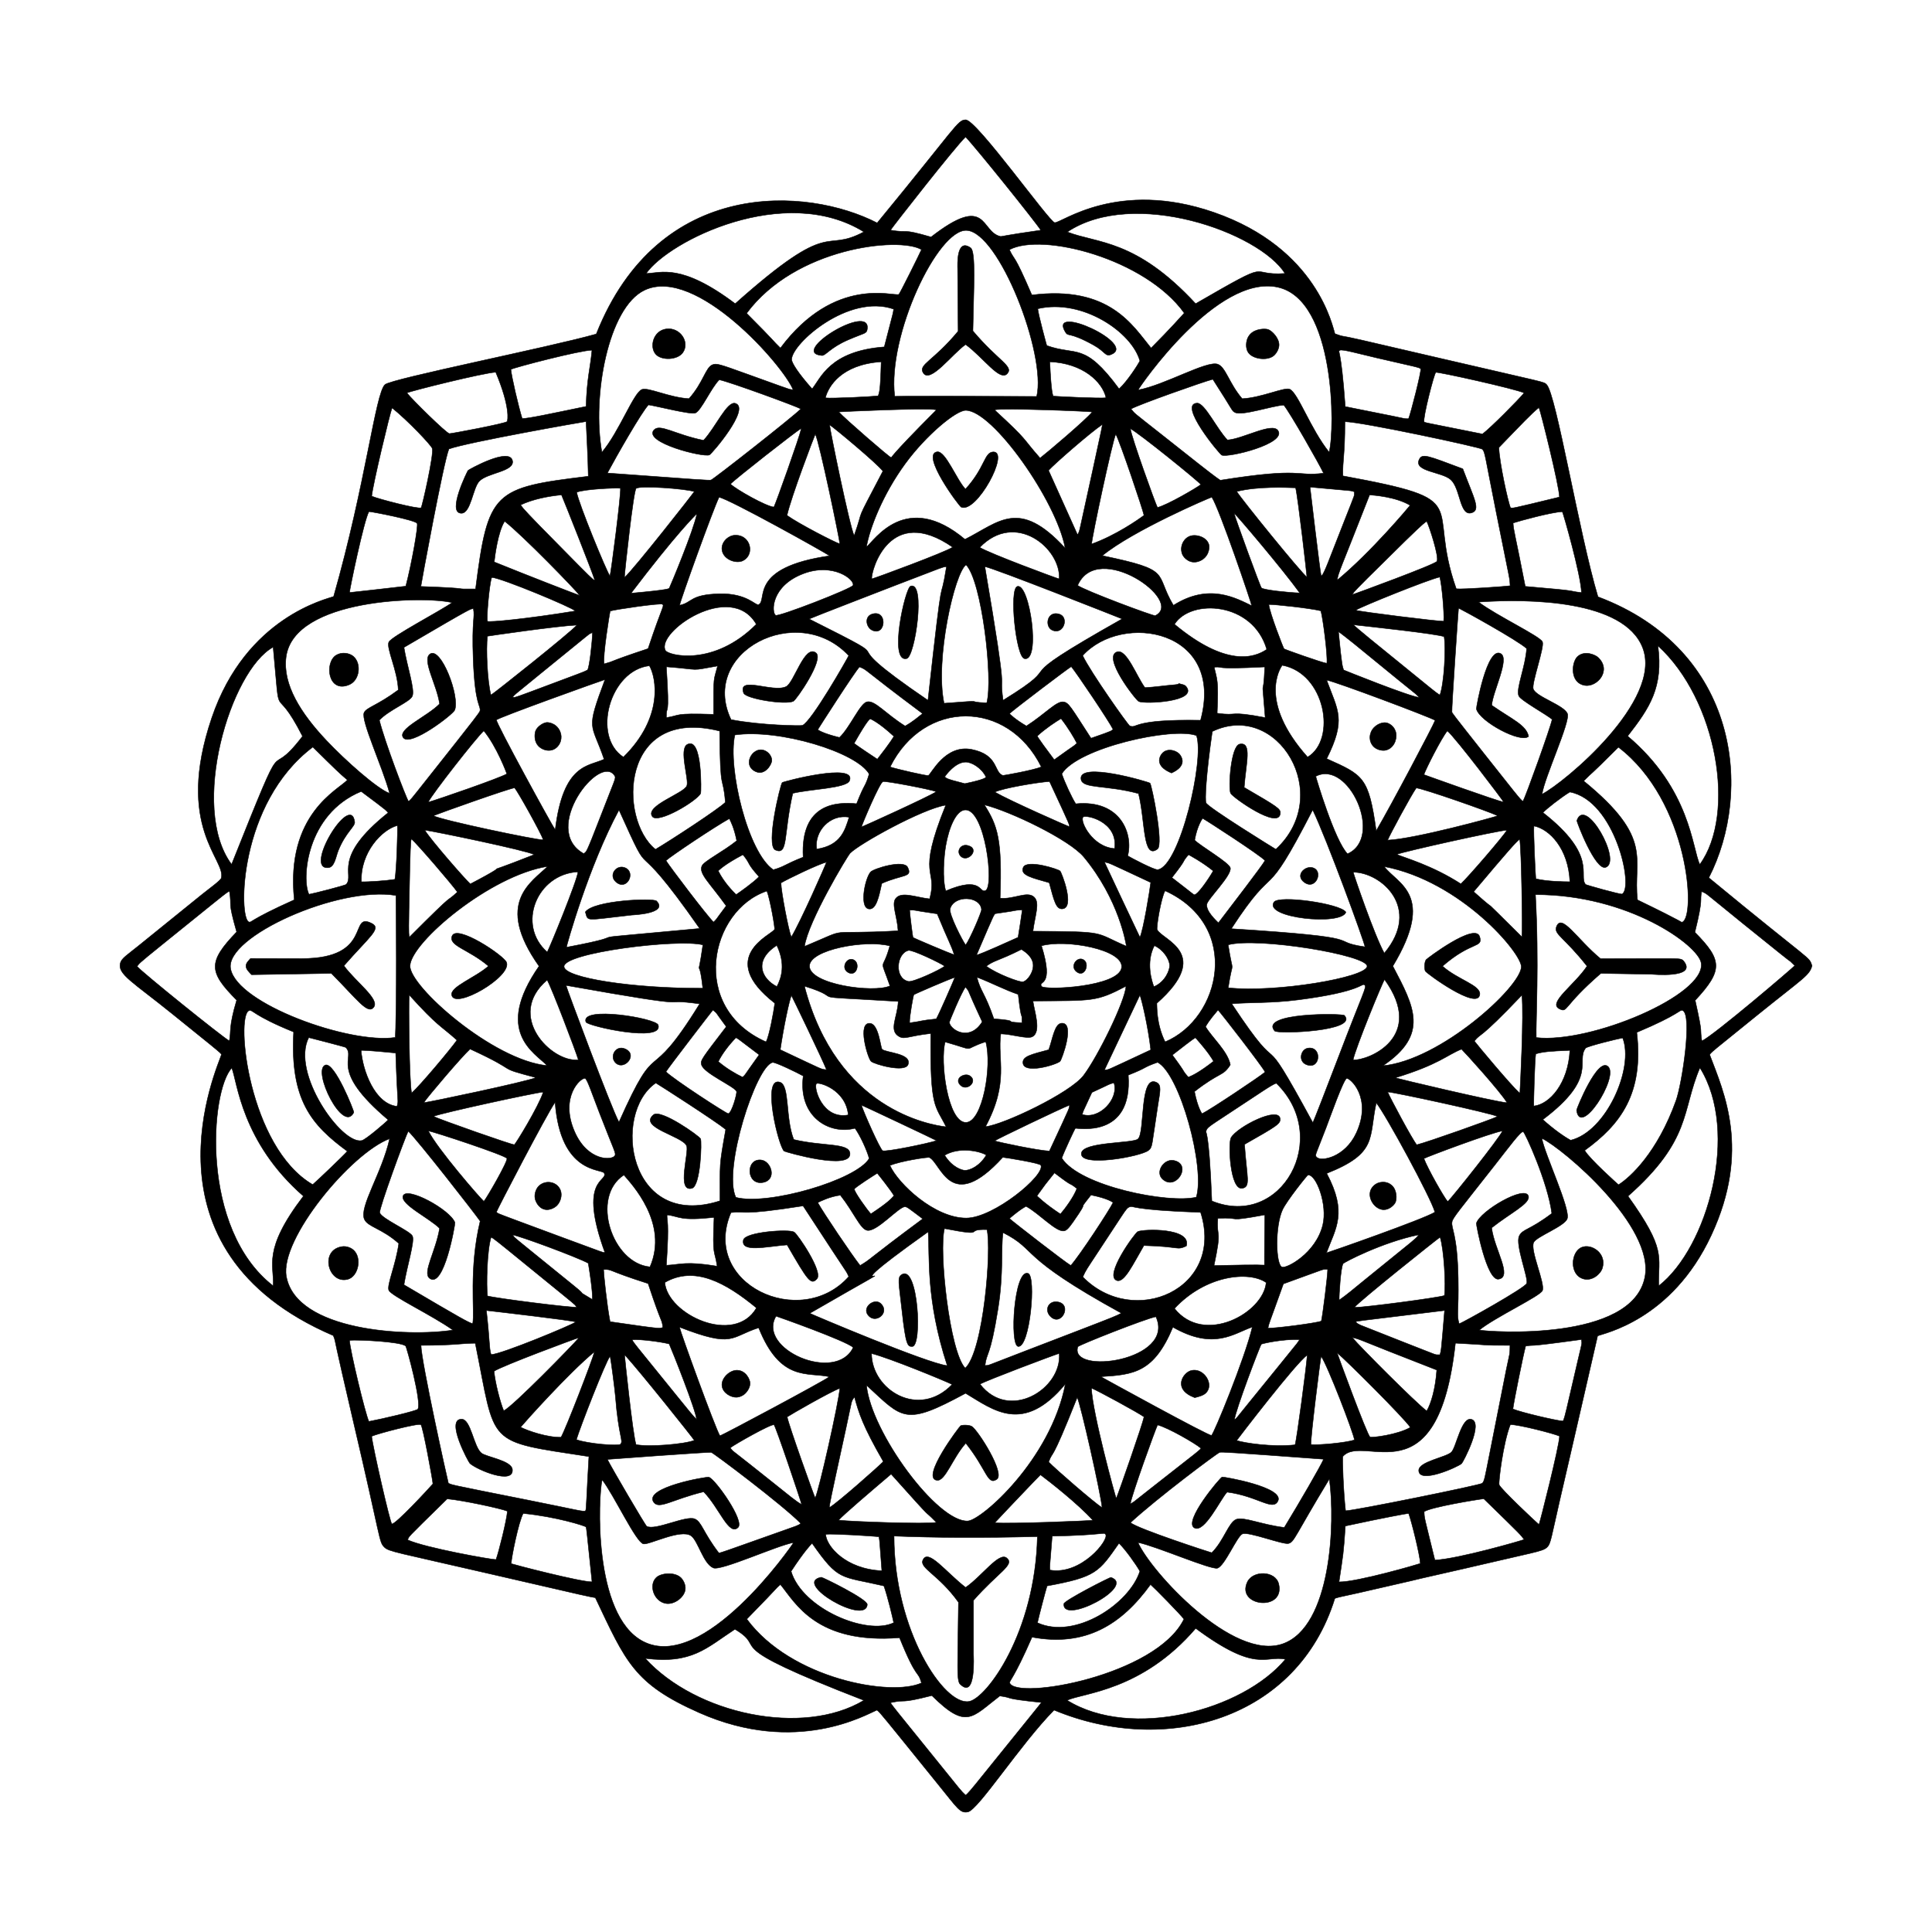 <svg width="415" height="415" viewBox="0 0 415 415" fill="none" xmlns="http://www.w3.org/2000/svg">
<path d="M194.139 374.175C187.954 366.508 188.883 367.824 188.361 367.333C186.235 368.188 171.127 377.167 150.178 367.889C136.182 361.689 134.439 357.018 127.879 343.188C126.475 342.953 127.855 343.295 104.731 337.946C85.127 333.412 83.532 333.31 82.564 332.337C81.354 331.12 82.003 331.295 75.713 304.553C75.667 304.359 73.507 294.997 73.463 294.802C71.471 286.083 72.159 288.414 71.592 286.89C28.583 268.435 46.861 228.984 47.581 226.486C47.252 226.152 47.86 226.569 45.064 224.285C44.426 223.763 38.009 218.589 37.047 217.811C28.52 210.915 25.179 209.261 25.856 206.847C26.142 205.829 27.31 205.139 29.695 203.211L43.419 192.11C44.932 190.889 47.396 189.132 47.533 188.61C48.585 184.608 37.507 177.697 45.491 154.19C52.855 132.51 70.284 128.664 71.664 128.135C78.596 103.812 80.629 84.522 82.693 82.615C84.064 81.348 118.208 74.562 128.083 71.748C141.477 37.972 173.424 40.16 188.42 47.887C205.476 27.15 205.676 25.769 207.427 25.74C209.763 25.702 225.392 47.677 226.552 47.821C227.914 47.991 240.053 38.429 260.8 45.638C283.027 53.36 286.267 70.298 286.742 71.69C289.049 72.513 287.303 71.854 292.417 73.037L308.526 76.777C332.765 82.416 331.511 81.941 332.216 82.616C334.248 84.562 339.21 114.716 343.249 128.192C373.614 139.602 376.531 170.068 367.059 188.541C389.98 207.449 388.419 205.253 389.229 207.438C388.679 209.544 387.378 210.057 377.698 217.866C377.347 218.149 369.092 224.826 368.918 224.97C366.96 226.589 367.46 226.321 367.247 226.564C370.255 234.546 376.104 247.058 367.591 265.333C359.052 283.665 344.357 286.41 343.173 286.959C343.025 287.528 342.138 291.546 339.884 301.282C339.273 303.924 338.725 306.349 337.349 312.294C336.973 313.922 335.276 321.244 334.996 322.465C333.237 330.153 333.104 331.495 332.424 332.244C331.887 332.835 331.1 333.091 328.691 333.663C327.715 333.895 321.604 335.291 316.474 336.482L314.655 336.905C314.28 336.991 305.632 338.956 305.257 339.044C304.363 339.254 303.339 339.507 303.026 339.581C300.543 340.166 291.95 342.125 291.724 342.176C286.723 343.297 288.306 342.878 286.732 343.339C278.67 369.382 250.389 377.306 226.418 367.33C219.178 374.677 210.158 388.751 207.911 389.203C206.23 389.542 205.707 388.459 201.598 383.401C201.449 383.216 194.586 374.729 194.139 374.175ZM223.714 365.703C214.878 364.796 217.994 364.731 214.76 364.299C208.73 368.909 207.632 371.608 200.163 364.214C192.835 366.081 195.17 364.935 191.291 365.741C191.384 365.877 191.056 365.576 192.939 367.939C193.088 368.125 198.645 375.004 200.449 377.234C206.621 384.863 206.307 384.574 207.421 385.618C207.466 385.574 207.789 385.437 209.525 383.286L222.383 367.363C222.437 367.297 222.275 367.494 223.714 365.703ZM138.588 356.224C149.549 368.238 172.442 373.12 185.563 365.237C153.123 352.665 165.46 354.522 157.869 349.962C151.763 353.959 148.643 357.503 138.588 356.224ZM229.219 365.225C243.003 373.783 266.955 367.409 276.114 356.407C271.718 355.52 269.94 359.484 256.84 349.775C245.303 363.229 232.663 363.625 229.219 365.225ZM192.044 329.954C192.044 350.242 202.835 366.529 208.193 365.471C211.953 364.729 222.356 350.747 222.833 330.062C210.521 330.37 201.274 330.311 192.044 329.954ZM167.636 340.357C166.234 341.586 168.382 339.637 160.415 347.786C169.898 360.649 191.413 364.518 197.941 361.5C197.107 358.594 197.028 361.197 193.224 351.789C175.344 353.223 170.836 344.256 167.636 340.357ZM247.138 340.355C240.943 348.938 233.18 353.819 221.68 351.664C217.74 360.685 216.741 361.087 216.892 361.498C218.27 365.238 248.369 359.964 254.317 347.788C253.58 346.791 247.924 341.026 247.138 340.355ZM148.45 329.897C146.247 328.334 139.427 331.89 138.209 331.629C136.607 331.284 131.937 321.232 129.346 317.85C128.513 321.33 127.325 346.865 138.081 352.549C151.087 359.422 170.106 332.029 170.469 331.346C166.907 331.972 154.897 337.483 153.226 336.791C151.056 335.892 149.954 330.964 148.45 329.897ZM266.882 329.484C265.705 329.975 263.086 336.362 261.519 336.844C260.147 337.267 248.309 332.095 244.435 331.33C247.214 337.575 264.819 356.901 275.557 353.092C285.958 349.403 286.865 327.162 285.55 317.688C278.062 330.023 278.045 331.204 276.777 331.541C275.605 331.851 268.187 328.939 266.882 329.484ZM174.436 331.491C174.231 331.712 172.818 333.114 169.93 337.523C172.321 345.556 186.222 351.391 191.971 348.56C191.705 347.28 190.727 343.133 189.868 340.663C180.425 338.472 180.203 339.725 174.436 331.491ZM224.914 340.663C224.608 341.595 223.084 347.453 222.847 348.572C230.904 352.277 242.606 344.539 244.852 337.498C244.042 336.061 241.763 332.85 240.364 331.491C236.028 337.667 235.519 338.724 224.914 340.663ZM112.388 325.091C111.405 326.829 109.841 334.549 109.807 335.88C110.477 336.12 124.679 339.813 127.171 339.786C126.106 329.641 125.998 328.193 125.865 327.997C125.71 327.769 119.523 325.79 112.388 325.091ZM302.58 325.084C302.027 325.135 297.386 325.979 288.985 327.791C288.585 333.822 288.517 333.824 287.624 339.802C291.564 339.841 304.762 335.982 305.089 335.835C305.02 334.07 303.199 326.738 302.58 325.084ZM177.358 329.565C177.49 332.151 181.663 337.06 189.424 337.4C188.786 329.356 189.053 331.833 188.801 330.091C187.205 329.933 178.954 329.412 177.358 329.565ZM225.534 337.255C232.249 338.414 238.337 330.715 237.479 329.584C237.063 329.035 237.254 329.755 226.011 329.967C225.376 337.976 225.492 335.941 225.534 337.255ZM96.057 321.961C86.431 331.392 88.17 329.714 87.536 330.762C91.442 332.523 105.768 335.047 106.545 335.003C107.141 333.401 108.855 326.521 108.99 324.603C107.526 323.999 99.213 322.235 96.057 321.961ZM318.725 321.944C317.162 322.113 307.463 323.718 305.915 324.703C305.934 326.195 305.941 325.791 308.216 335.113C313.326 334.851 327.039 330.869 327.391 330.693C326.484 329.526 327.2 330.186 318.725 321.944ZM170.939 327.82C172.148 327.322 171.907 327.269 171.988 327.217C168.222 323.349 153.243 312.068 152.762 311.968C152.325 311.876 130.911 313.427 130.467 313.481C131.354 315.275 138.629 327.699 138.923 327.856C140.763 328.84 147.301 325.478 149.232 326.266C150.727 326.876 151.024 329.178 154.414 333.583C154.815 333.483 153.962 333.856 159.316 331.947C169.307 328.385 170.483 328.008 170.939 327.82ZM284.315 313.44C263.794 311.926 262.433 311.869 261.998 311.97C261.522 312.08 248.564 321.773 242.827 327.071C244.574 328.465 259.931 333.451 260.294 333.536C262.927 330.896 263.89 327.043 265.532 326.368C267.083 325.73 270.876 327.488 275.87 328.107C279.217 322.615 283.639 314.991 284.315 313.44ZM79.834 308.514C80.065 310.82 83.806 327.194 84.165 327.335C84.854 327.604 92.189 319.67 92.993 318.736C92.952 317.959 90.828 306.323 90.403 306.025C89.87 305.651 81.228 307.909 79.834 308.514ZM324.432 306.003C322.874 309.912 321.845 318.437 322.027 318.93C322.363 319.838 329.66 326.703 330.58 327.489C330.755 327.14 334.908 310.826 334.994 308.486C333.597 307.889 326.385 306.036 324.432 306.003ZM180.128 326.533C183.049 326.871 199.071 327.426 201.131 327.012C197.558 323.351 201.838 328.292 191.415 316.64C186.841 320.528 181.349 325.209 180.128 326.533ZM223.498 316.79C223.274 316.965 215.218 325.422 213.678 327.101C217.039 327.372 233.914 326.678 234.748 326.555C231.553 323.018 225.408 318.216 223.498 316.79ZM186.125 297.546C187.117 307.686 201.339 327.013 207.882 326.714C210.77 326.582 225.678 313.6 228.847 297.283C219.783 308.228 213.327 302.808 207.408 299.281C194.27 306.409 193.986 304.771 186.125 297.546ZM102.091 288.53C98.824 288.553 97.9 288.985 90.433 288.989C90.506 292.61 96.135 318.017 96.315 318.593C97.284 318.996 95.237 318.621 113.432 322.235C124.275 324.388 125.413 324.834 125.788 324.5C125.962 324.345 126.019 320.78 126.498 312.876C104.011 309.41 106.62 310.828 102.091 288.53ZM319.947 312.422C320.744 308.423 323.247 295.689 323.545 294.237C324.356 290.284 324.316 291.219 324.349 288.989C317.544 288.989 321.063 288.94 312.625 288.513C308.889 322.609 292.999 307.711 288.453 312.849C288.298 313.024 288.563 320.574 289.033 324.52C290.83 324.509 317.952 319.015 318.391 318.608C318.859 318.174 318.949 317.426 319.947 312.422ZM183.537 300.046C182.729 301.377 183.196 299.964 181.702 306.877C181 310.122 179.54 316.809 179.496 317.012C177.881 324.487 178.202 323.419 178.162 323.835C179.996 322.748 188.687 315.043 189.745 313.949C185.334 306.298 184.491 303.574 183.537 300.046ZM225.251 314.03C226.704 315.568 234.961 322.702 236.732 323.858C236.49 320.954 232.093 301.445 231.389 300.169C225.479 315.111 226.321 311.193 225.251 314.03ZM156.852 311.003C157.747 312.001 156.307 310.789 161.138 314.585C163.107 316.131 169.857 321.537 170.038 321.675C172.277 323.396 172.135 323.067 172.18 323.091C172.028 322.386 166.584 306.204 166.255 306.057C165.673 305.797 157.861 310.223 156.852 311.003ZM257.972 311.095C256.867 310.108 250.909 306.656 248.652 306.084C248.168 307.046 243.143 320.924 242.793 323.049C243.908 322.368 242.44 323.482 247.136 319.77C247.324 319.622 256.353 312.542 256.54 312.393C258.202 311.068 257.81 311.261 257.972 311.095ZM234.442 298.161C234.655 303.505 239.562 321.444 239.772 321.882C240.47 320.167 245.474 305.811 245.745 304.354C244.497 303.442 235.872 298.751 234.442 298.161ZM169.087 304.362C169.425 306.172 174.776 321.111 175.104 321.771C175.842 320.525 180.207 301.108 180.389 298.217C178.446 298.896 169.715 303.913 169.087 304.362ZM123.81 309.234C126.315 310.155 132.916 310.649 133.29 310.217C133.974 309.428 132.882 308.788 132.183 299.842C132.089 298.638 131.246 292.132 131.054 291.291C130.082 292.496 124.586 306.638 123.81 309.234ZM136.624 310.301C139.327 310.87 147.047 310.226 149.146 309.387C148.625 308.593 137.664 294.83 134.147 290.964C134.171 291.353 135.895 308.079 136.624 310.301ZM265.637 309.426C267.315 309.96 273.177 310.878 278.182 310.359C278.547 309.251 280.655 293.416 280.794 291.087C278.418 292.67 265.908 309.035 265.637 309.426ZM281.593 310.289C283.087 310.462 288.971 309.935 290.942 309.309C290.747 307.773 285.144 293.206 283.779 291.327C283.594 292.068 281.495 308.765 281.593 310.289ZM111.829 306.561C113.418 307.384 117.65 308.804 120.512 308.723C121.507 307.019 127.209 292.263 127.7 290.352C122.098 294.969 112.698 305.514 111.829 306.561ZM287.213 290.58C287.311 290.956 293.648 308.255 294.299 308.68C294.597 308.875 300.186 308.214 302.955 306.601C301.416 304.388 289.284 292.305 287.213 290.58ZM162.966 285.209C156.806 287.173 157.691 289.621 145.954 285.069C146.12 286.052 153.608 306.718 154.646 308.419C155.646 308.043 176.411 296.97 178.153 295.733C173.463 294.692 167.62 296.88 162.966 285.209ZM251.942 285.078C247.89 294.789 243.578 295.298 236.449 295.712C236.913 295.985 259.735 308.53 260.231 308.322C260.69 308.128 267.397 291.827 269.001 285.051C265.115 286.34 260.827 290.159 251.942 285.078ZM87.132 289.122C86.02 288.184 77.006 287.75 75.072 287.901C75.183 290.049 78.464 303.715 79.234 305.333C82.006 304.824 89.516 303.058 89.748 302.692C90.635 301.29 87.343 289.3 87.132 289.122ZM339.707 287.729C326.547 289.549 330.099 288.77 327.713 289.145C327.2 291.005 325.177 301.015 324.979 302.657C326.814 303.412 334.155 305.121 335.692 305.254C335.761 305.103 335.821 305.575 336.518 302.616C336.668 301.978 338.639 293.465 338.989 291.977C339.974 287.783 339.768 288.934 339.707 287.729ZM135.811 287.779C135.942 287.998 135.57 287.695 137.021 289.517C137.509 290.13 137.192 289.715 145.241 299.666C148.238 303.372 148.752 304.015 149.616 304.884C149.569 303.161 144.45 290.251 143.741 288.68C142.042 288.24 137.561 287.633 135.811 287.779ZM274.823 293.249C279.592 287.389 278.521 288.679 279.156 287.757C275.52 287.584 271.063 288.626 270.941 288.738C270.687 288.971 265.379 302.923 265.157 304.98C265.966 304.253 264.933 305.437 268.356 301.211C268.485 301.052 273.917 294.363 274.823 293.249ZM106.124 294.536C106.316 296.804 107.39 301.103 108.203 303.04C110.231 302.047 122.936 289.034 124.401 287.317C123.269 287.648 108.127 293.292 106.124 294.536ZM306.463 303.082C307.394 301.528 308.356 298.261 308.621 294.283C290.466 287.238 292.715 287.852 290.448 287.286C292.186 289.351 303.96 301.172 306.463 303.082ZM204.528 297.381C202.861 296.567 191.165 291.741 187.211 290.733C187.224 298.524 197.331 304.871 204.528 297.381ZM227.529 290.715C226.134 291.145 211.76 296.56 210.514 297.322C216.76 305.413 228.155 298.356 227.529 290.715ZM202.881 263.899C201.625 268.585 203.968 290.397 207.337 293.887C211.295 290.179 213.028 268.211 211.997 264.121C206.71 263.981 212.552 265.762 202.881 263.899ZM173.948 282.1C174.506 282.395 199.082 292.832 203.475 293.347C198.79 278.989 199.747 269.808 199.373 264.593C172.723 283.579 203.36 265.13 173.948 282.1ZM231.79 285.757C239.11 282.937 239.846 282.641 240.877 282.075C218.231 269.644 223.129 268.674 215.455 264.769C214.975 268.021 215.622 273.381 214.374 281.174C212.68 291.749 211.947 290.343 211.584 293.31C212.72 293.193 210.77 293.849 220.537 290.082C222.112 289.475 230.44 286.277 231.79 285.757ZM183.274 289.443C181.693 287.991 167.045 282.812 166.701 282.712C162.502 289.788 179.564 297.186 183.274 289.443ZM248.291 282.835C246.167 283.208 231.629 288.952 231.521 289.295C229.569 295.463 252.63 292.312 248.291 282.835ZM104.481 281.496C105.298 288.883 105.003 289.126 105.478 290.972C107.818 290.871 122.741 284.647 123.693 283.964C122.59 283.596 107.175 281.805 104.481 281.496ZM291.24 283.906C291.259 283.922 291.136 284.129 292.226 284.637C292.407 284.722 301.123 288.155 301.494 288.299C309.97 291.593 307.82 290.911 309.305 291.007C309.577 289.892 309.516 291.027 310.299 281.496C289.322 284.052 291.983 283.711 291.24 283.906ZM85.659 267.096C82.02 263.84 78.981 263.55 78.265 261.889C77.118 259.225 82.03 252.022 83.698 244.593C75.388 247.702 60.076 266.154 61.505 274.16C63.62 286.004 87.629 287.208 97.288 285.703C92.796 282.506 83.983 278.353 83.514 277.144C83.068 275.995 85.057 271.577 85.659 267.096ZM336.643 261.79C336.031 263.443 330.047 265.601 329.44 266.875C328.625 268.583 331.944 275.659 331.321 277.222C330.848 278.411 320.965 283.048 317.767 285.704C319.969 286.109 350.543 288.273 353.32 274.367C355.504 263.432 335.859 246.794 331.186 244.505C331.862 248.066 337.399 259.75 336.643 261.79ZM129.651 272.704C129.636 273.381 130.353 280.358 131.048 283.901C143.47 285.718 141.256 285.281 142.391 285.163C142.101 282.989 142.343 285.179 139.219 275.712C130.045 272.788 131.656 272.646 129.651 272.704ZM285.189 272.658C283.789 272.702 285.848 272.109 275.678 275.78C272.288 285.275 272.734 283.731 272.356 285.299C274.438 285.297 282.504 284.216 283.825 283.789C284.123 282.477 285.193 274.003 285.189 272.658ZM162.491 280.945C155.865 275.49 149.175 271.807 142.802 275.481C143.4 282.402 157.781 289.078 162.491 280.945ZM271.977 275.497C268.274 272.937 258.978 273.878 252.287 281.069C258.643 289.087 271.413 282.021 271.977 275.497ZM81.569 260.507C82.017 261.811 88.082 264.407 88.593 265.5C89.132 266.656 87.419 271.985 86.771 275.972C99.929 283.732 100.271 283.846 101.532 284.35C102.029 281.743 100.654 272.616 103.14 262.298C102.025 260.664 89.518 244.645 87.691 242.979C87.001 244.294 81.329 259.805 81.569 260.507ZM326.338 265.478C327.089 263.953 328.453 264.341 333.335 260.649C332.496 254.007 327.552 243.179 327.188 243.099C326.633 242.976 324.09 246.441 321.048 250.318C313.553 259.867 312.083 261.539 311.912 262.433C311.635 263.871 313.041 264.805 313.222 274.565C313.36 282.013 312.829 282.293 313.43 284.364C314.382 284.011 327.636 276.633 327.949 275.666C328.331 274.489 325.426 267.329 326.338 265.478ZM109.077 268.487C105.507 265.581 105.717 265.897 105.491 265.747C104.588 268.645 104.459 276.108 104.709 278.37C106.571 278.889 122.741 280.93 123.891 280.78C123.294 280.123 124.318 280.9 120.88 278.098L109.077 268.487ZM309.333 265.745C308.544 266.279 292.117 279.363 290.915 280.842C293.257 280.819 308.781 278.777 310.263 278.287C310.6 276.049 310.174 268.381 309.333 265.745ZM110.075 265.258C110.798 266.07 109.66 265.136 113.804 268.506C113.99 268.657 122.917 275.897 123.104 276.047C126.806 279.02 123.184 276.665 127.238 279.137C127.246 278.823 127.375 277.535 126.363 271.341C123.917 270.015 111.458 265.401 110.075 265.258ZM173.089 259.92L172.504 259.03C158.676 261.203 160.418 260.083 157.017 260.464C150.459 275.826 171.973 285.839 182.316 274.225C181.57 272.711 182.804 274.748 178.557 268.279C177.68 266.943 174.406 261.923 173.089 259.92ZM240.829 261.366C240.188 262.333 235.73 269.118 235.518 269.442C233.471 272.57 233.287 272.74 232.586 274.288C243.484 285.427 263.141 276.926 257.896 260.425C242.659 259.885 243.567 258.948 242.697 259.229C242.156 259.403 241.927 259.71 240.829 261.366ZM302.97 266.964C305.019 265.273 304.584 265.366 304.672 265.25C296.875 266.857 288.702 271.148 288.509 271.435C287.982 272.22 287.612 278.319 287.661 279.263C289.383 278.062 290.547 277.045 293.152 274.926C300.212 269.182 302.385 267.446 302.97 266.964ZM58.679 276.209C58.953 271.742 56.29 268.577 65.173 256.93C51.867 245.326 50.978 232.331 49.788 229.411C45.184 234.236 42.867 263.952 58.679 276.209ZM349.705 256.935C358.002 268.536 356.182 269.695 356.296 276.214C366.827 268.006 373.731 243.111 365.148 229.356C361.172 238.656 363.434 244.786 349.705 256.935ZM134.013 252.395C126.792 257.096 131.447 271.386 139.62 272.129C143.706 262.721 135.609 254.27 134.013 252.395ZM275.371 272.164C276.299 272.557 282.653 269.239 284.137 263.118C285.19 258.771 282.751 252.254 280.968 252.395C280.783 252.41 276.32 258.027 275.479 259.89C273.862 263.469 274.015 271.589 275.371 272.164ZM143.29 260.955C143.198 262.252 143.819 262.062 143.132 271.791C146.184 271.636 147.37 270.864 154.042 271.982C153.509 268.239 152.982 270.313 153.382 261.502C145.946 262.302 146.097 261.315 143.29 260.955ZM261.593 261.693C261.273 266.367 262.54 263.474 260.776 271.845C272.694 271.58 269.879 271.77 271.613 271.748C271.627 271.533 271.564 270.668 271.687 260.954C262.928 262.567 267.052 261.438 261.593 261.693ZM194.402 259.215C193.054 259.181 188.255 264.791 186.201 264.268C184.737 263.896 183.432 260.44 180.511 256.73C178.28 257.013 176.2 258.04 175.654 258.32C176.914 260.603 182.942 269.53 184.756 271.836C187.35 270.291 185.804 270.996 198.205 261.806C195.336 259.65 194.862 259.226 194.402 259.215ZM234.35 256.694C230.777 261.193 234.644 256.555 230.472 262.528C229.448 263.994 228.998 264.34 228.515 264.402C226.787 264.623 223.287 260.711 220.408 259.121C220.332 259.167 219.32 259.603 216.828 261.737C217.815 262.626 228.85 271.185 230.01 271.83C231.965 269.644 238.414 259.787 239.095 258.307C239.007 258.258 238.084 257.446 234.35 256.694ZM119.237 236.767C117.388 239.391 106.768 259.841 106.626 260.357C107.162 260.729 106.125 260.359 110.924 262.147C111.12 262.22 120.548 265.719 120.744 265.791C130.813 269.515 129.171 268.931 129.941 269.058C124.08 253.037 130.65 253.855 129.785 251.999C129.315 250.992 120.363 252.289 119.237 236.767ZM295.625 236.888C293.971 244.492 296.001 247.681 284.979 252.051C289.456 260.501 286.973 263.697 284.92 269.128C285.404 269.015 305.683 261.938 308.226 260.37C307.379 257.286 297.642 239.37 295.625 236.888ZM199.645 248.641C199.334 248.489 193.39 249.405 191.159 250.352C192.977 254.34 200.8 261.667 207.573 261.643C213.458 261.622 224.572 252.427 223.575 250.294C223.363 249.84 216.394 248.706 215.398 248.596C204.161 260.947 202.191 249.889 199.645 248.641ZM183.525 255.425C183.428 255.927 186.275 259.914 187.07 260.746C190.975 258.173 191.523 257.396 192.035 256.837C191.237 255.491 188.674 252.287 188.437 252.014C187.927 252.326 183.593 255.072 183.525 255.425ZM222.742 256.874C222.835 256.961 224.376 258.535 227.785 260.781C228.731 259.702 230.716 257.021 231.31 255.294C229.091 253.563 231.158 255.502 226.502 251.937C224.329 254.649 224.708 254.16 222.742 256.874ZM140.87 232.627C131.358 239.142 134.905 264.305 154.658 257.94C154.683 249.633 154.421 250.782 155.886 242.606C153.645 240.789 141.806 233.169 140.87 232.627ZM261.191 240.99C259.704 241.988 259.273 242.322 259.106 242.857C258.835 243.725 259.648 241.306 260.305 257.972C275.245 264.07 286.135 244.445 274.211 232.734C274.15 232.756 274.35 232.334 271.364 234.284C271.16 234.417 261.393 240.854 261.191 240.99ZM92.018 242.931C93.899 246.728 103.068 257.296 103.935 258.06C104.609 257.258 109.132 249.414 108.884 248.837C108.602 248.18 93.083 243.057 92.018 242.931ZM305.862 248.864C306.677 251.042 310.139 257.162 310.979 258.113C312.314 256.73 321.933 244.657 322.752 242.918C320.277 243.316 306.476 248.494 305.862 248.864ZM172.533 231.12C171.278 230.419 166.525 228.108 165.961 228.22C162.426 228.92 155.2 251.244 158.065 257.199C164.986 259.03 183.985 253.478 186.703 248.847C186.221 247.045 184.746 243.865 183.654 242.352C178.157 243.822 171.381 239.896 172.533 231.12ZM242.356 230.936C243.363 244.762 231.283 242.228 230.994 242.37C230.867 242.431 228.542 247.439 228.075 248.766C231.964 254.849 251.127 258.601 256.967 257.152C258.931 250.821 253.458 230.712 248.657 228.19C245.284 229.373 246.707 229.229 242.356 230.936ZM63.076 221.667C54.195 218.074 54.247 216.74 53.469 217.085C50.557 218.375 53.421 246.42 67.165 254.456C68.259 253.512 73.792 248.229 74.609 247.298C66.901 241.65 62.264 236.26 63.076 221.667ZM340.397 247.115C341.414 248.919 347.502 254.357 347.66 254.492C350.249 252.856 356.009 247.548 360.007 236.43C361.323 232.77 363.595 217.848 361.408 217.035C360.795 216.807 360.832 217.878 351.586 221.762C353.138 234.973 348.028 241.588 340.397 247.115ZM207.214 251.391C208.237 251.448 210.411 250.554 211.863 248.106C210.316 247.207 205.992 246.327 202.916 248.156C204.565 250.805 206.677 251.362 207.214 251.391ZM132.094 248.202C132.349 247.674 131.926 247.221 128.749 239.01C127.081 234.698 126.142 231.787 125.684 231.651C124.793 231.388 120.173 235.581 123.407 243.039C126.221 249.529 131.567 249.295 132.094 248.202ZM289.282 231.649C288.605 231.783 285.661 240.115 284.84 242.265C282.573 248.203 282.365 248.082 282.815 248.568C283.768 249.597 288.936 248.611 291.356 243.326C294.812 235.778 289.98 231.512 289.282 231.649ZM185.039 237.378C185.382 238.628 189.02 246.873 189.595 247.171C190.223 247.497 199.162 245.659 201.182 245.012C200.885 244.813 185.377 237.493 185.039 237.378ZM213.648 245.054C214.553 245.368 223.025 247.152 225.417 247.249C230.432 236.49 229.519 238.422 229.76 237.37C227.762 238.143 214.234 244.646 213.648 245.054ZM93.102 239.802C94.768 240.586 110.133 245.995 110.482 245.878C110.727 245.796 115.658 237.757 116.703 234.568C114.777 234.74 94.887 239.059 93.102 239.802ZM298.066 234.552C298.674 235.983 303.33 244.703 304.318 245.905C306.817 245.281 320.356 240.466 321.68 239.824C320.399 239.142 299.516 234.607 298.066 234.552ZM77.699 245C78.549 244.832 83.006 240.986 83.379 240.545C70.433 229.618 76.548 227.304 74.271 224.993C74.156 224.876 66.483 222.907 66.323 222.871C62.448 230.392 73.305 245.87 77.699 245ZM337.384 244.926C345.053 243.071 351.072 229.372 348.553 222.944C347.415 223.144 340.903 224.749 340.599 225.14C338.405 227.968 343.413 231.451 331.403 240.493C333.84 242.682 336.074 244.22 337.384 244.926ZM193.175 222.672C190.777 221.38 192.823 218.436 192.94 215.109C170.53 213.764 182.929 214.983 172.797 211.822C179.701 238.396 199.828 241.645 203.236 242.052C200.901 237.311 199.758 238.256 199.935 221.996C195.075 222.549 194.371 223.316 193.175 222.672ZM221.73 222.694C220.64 223.246 217.413 222.142 214.97 222.075C214.22 227.681 216.843 232.392 211.691 242.007C215.476 241.626 229.899 234.794 232.762 230.998C235.828 226.931 241.61 215.22 241.876 211.835C235.421 215.22 234.838 214.922 221.88 215.016C222.148 217.15 223.785 221.654 221.73 222.694ZM121.581 211.662C121.705 212.28 131.409 238.297 132.957 241.041C141.721 221.374 138.663 234.479 150.289 215.629C139.949 214.233 152.965 217.257 121.581 211.662ZM207.499 241.101C211.067 241.032 213.154 228.934 211.741 223.771C206.271 225.55 210.239 225.853 203.025 223.817C201.87 227.943 203.572 241.176 207.499 241.101ZM264.583 215.617C276.855 234.19 269.32 217.791 282.004 241.16C282.276 240.62 284.91 233.858 287.494 227.081C292.897 212.907 293.652 212.001 293.137 211.589C292.453 211.042 292.789 212.982 278.887 214.767C272.918 215.533 268.581 215.273 264.583 215.617ZM182.212 239.495C181.68 233.959 175.828 232.383 175.391 232.757C174.662 233.38 176.555 240.538 182.212 239.495ZM232.471 239.39C236.14 240.556 240.386 236.07 239.278 232.584C237.7 233.077 239.243 232.506 234.546 234.659C232.177 239.824 232.841 238.206 232.471 239.39ZM153.139 216.948C152.708 217.457 143.765 229.085 143.05 230.21C144.634 231.819 156.121 239.281 156.435 239.209C157.227 239.026 158.355 234.831 158.213 234.45C157.815 233.384 151.12 230.536 150.677 228.691C150.449 227.744 150.674 227.497 156.004 220.54C153.262 216.853 154.315 217.976 153.139 216.948ZM261.634 216.945C259.596 219.322 259.244 220.076 258.959 220.531C260.348 222.887 263.752 225.842 264.276 228.725C262.616 231.312 262.19 230.108 256.58 234.473C257.256 237.924 258.151 239.141 258.197 239.23C259.952 238.38 270.516 231.33 271.754 230.279C270.96 228.805 262.536 217.935 261.634 216.945ZM77.564 225.617C77.881 229.894 80.459 237.102 85.289 237.648C85.647 235.849 85.415 238.562 85 226.189C78.617 225.567 78.459 225.655 77.564 225.617ZM329.47 237.586C332.87 237.201 336.851 232.737 337.218 225.617C332.65 225.809 331.443 225.933 329.884 226.379C329.674 227.708 329.398 236.917 329.47 237.586ZM100.975 225.331C99.178 226.98 92.043 235.352 91.013 236.863C92.486 236.696 112.833 232.411 115.121 231.478C105.879 229.021 112.464 230.619 100.975 225.331ZM299.708 231.517C300.168 231.694 320.309 236.484 323.732 236.885C322.359 234.536 314.599 225.987 313.937 225.366C310.767 226.623 309.194 228.611 299.708 231.517ZM87.889 213.706C87.776 215.389 87.874 232.315 88.421 234.786C90.22 233.207 96.777 225.386 98.157 223.43C94.582 220.215 94.147 220.631 87.889 213.706ZM316.696 223.617C317.22 224.341 324.486 233.059 326.472 234.861C326.543 233.596 327.356 217.959 326.906 213.763C317.319 223.836 318.319 221.645 316.696 223.617ZM154.3 228.032C155.992 229.487 158.058 230.694 159.515 231.383C160.439 230.446 159.229 231.915 163.067 226.567C157.754 222.512 158.622 223.203 158.081 222.901C156.557 224.441 155.001 226.53 154.3 228.032ZM251.828 226.617C255.321 231.343 253.571 229.429 255.259 231.388C256.087 231.041 257.542 230.405 260.675 227.961C260.277 227.307 259.664 226.152 256.793 222.902C256.275 223.242 257.015 222.579 251.828 226.617ZM177.531 229.769C176.769 227.794 170.188 214.119 169.997 213.822C169.531 214.917 168.332 220.533 167.606 225.477C177.196 229.984 176.238 229.659 177.531 229.769ZM244.848 213.753C244.688 214.071 237.378 229.516 237.234 229.842C238.519 229.625 236.367 230.558 247.188 225.51C246.618 220.508 245.231 214.632 244.848 213.753ZM88.076 207.421C87.836 211.789 105.924 227.799 117.538 228.889C114.848 226.126 106.005 221.61 115.788 207.539C106.086 193.855 114.278 189.456 117.625 186.112C105.384 188.006 88.357 202.328 88.076 207.421ZM297.05 228.927C309.413 227.731 326.596 212.084 326.783 207.705C326.907 204.787 313.827 189.291 297.336 186.138C300.157 189.926 308.487 192.078 299.185 207.528C303.791 216.282 307.043 222.206 297.05 228.927ZM124.238 227.666C123.728 225.896 118.469 212.096 117.531 210.51C108.549 218.145 118.372 228.239 124.238 227.666ZM297.409 210.402C296.961 210.993 291.156 225.129 290.647 227.675C293.982 227.84 306.307 222.739 297.409 210.402ZM166.373 199.63C166.51 199.324 165.408 193.113 164.733 191.393C152.444 195.523 147.958 216.472 164.561 223.803C165.251 222.433 166.165 217.518 166.433 215.491C153.672 205.547 165.855 200.789 166.373 199.63ZM248.488 215.506C248.545 216.012 248.32 219.843 250.272 223.799C262.245 218.773 266.791 198.896 250.259 191.334C249.365 192.989 248.338 199.255 248.571 199.712C249.72 201.963 260.559 204.837 248.488 215.506ZM382.514 204.914C380.731 203.472 374.716 198.642 374.393 198.379C365.152 190.89 366.939 192.187 365.526 191.502C365.054 193.761 365.979 192.501 364.065 200.257C370.036 206.282 370.099 208.449 364.13 214.881C365.947 222.998 365.056 220.468 365.564 223.613C368.329 222.248 385.212 207.832 385.519 207.42C383.481 205.475 385.861 207.62 382.514 204.914ZM49.282 191.412C48.773 191.744 49.334 191.196 45.819 194.031L34.75 202.966C29.277 207.379 30.084 206.829 29.438 207.572C30.389 208.77 47.911 222.879 49.265 223.591C49.706 221.32 49.067 220.805 50.837 214.835C44.857 208.796 44.531 206.724 50.835 200.182C48.832 193.159 49.876 195.105 49.282 191.412ZM84.912 222.846C84.968 222.238 85.268 214.306 85.05 192.351C72.802 190.236 48.292 201.195 49.533 208.075C50.895 215.621 75.054 224.322 84.912 222.846ZM329.988 222.877C341.578 224.208 366.539 213.75 365.416 206.84C364.799 203.04 349.841 192.168 329.82 192.168C330.639 206.885 329.879 219.193 329.988 222.877ZM203.932 219.582C204.007 221.131 208.23 223.916 210.984 219.483C207.137 211.231 208.507 213.467 207.396 212.024C206.486 213.212 203.924 219.415 203.932 219.582ZM196.279 213.689C196.202 213.784 195.362 218.133 195.38 219.718C198.484 219.294 197.31 219.263 201.118 218.863C201.794 217.674 204.601 211.212 205.114 209.943C204.006 210.257 196.399 213.54 196.279 213.689ZM213.484 218.835C219.82 219.328 214.772 219.493 219.534 219.693C219.546 216.866 219.45 220.322 218.719 213.602C215.802 212.618 213.248 211.22 209.838 209.901C210.659 213.077 211.531 213.18 213.484 218.835ZM150.961 212.275C150.085 204.13 149.698 211.998 150.983 202.966C145.726 201.591 120.939 204.639 121.159 207.65C121.335 210.057 135.882 212.336 150.961 212.275ZM173.877 207.532C173.9 211.449 187.587 213.363 191.169 211.776C188.854 205.125 189.5 209.152 191.133 203.188C185.98 201.793 173.856 203.973 173.877 207.532ZM240.927 207.818C241.384 203.922 228.858 201.691 223.716 203.162C226.558 212.299 222.927 210.508 223.715 211.861C224.249 212.778 240.433 212.033 240.927 207.818ZM263.812 202.952C264.994 210.429 264.913 205.066 263.823 212.184C274.028 213.281 293.484 209.977 293.656 207.568C293.829 205.158 270.233 201.244 263.812 202.952ZM166.857 203.073C161.793 206.319 163.561 210.243 166.877 211.919C167.871 210.043 168.784 207.054 166.857 203.073ZM251.246 207.387C251.202 205.989 249.83 203.959 247.963 203.124C246.094 206.724 247.409 210.794 247.862 211.943C250.371 210.882 251.274 208.295 251.246 207.387ZM195.144 204.158C192.555 204.777 192.014 210.155 195.14 210.811C196.131 211.019 202.02 208.296 202.911 207.521C201.946 206.833 195.967 203.962 195.144 204.158ZM219.755 210.895C220.793 210.613 222.161 208.637 221.893 206.954C221.611 205.177 219.725 204.158 219.401 203.939C214.328 206.482 213.605 206.233 211.871 207.538C214.064 209.185 219.093 211.075 219.755 210.895ZM196.112 201.353C196.221 201.511 204.24 204.879 204.979 205.096C204.292 202.914 203.699 202.118 201.314 196.296C194.813 195.367 197.187 195.499 195.396 195.51C195.393 196.098 196.046 201.255 196.112 201.353ZM213.748 196.262C213.34 196.927 213.968 195.294 209.756 205.16C210.124 205.037 210.726 204.953 218.688 201.341C218.731 201.106 219.553 195.918 219.594 195.442C216.885 195.629 220.179 195.362 213.748 196.262ZM290.68 187.356C290.729 187.725 295.181 200.839 297.351 204.747C305.485 195.038 296.641 187.351 290.68 187.356ZM117.551 204.509C118.092 203.542 124.007 189.116 124.153 187.276C115.307 187.728 110.889 198.672 117.551 204.509ZM132.961 173.98C126.377 186.221 121.786 202.859 121.664 203.479C139.847 200.046 118.629 202.417 150.294 199.443C134.417 176.717 141.074 191.947 132.961 173.98ZM264.488 199.493C295.727 201.475 284.607 202.114 293.208 203.389C293.013 202.144 284.996 180.201 281.97 173.967C270.934 195.428 274.62 183.939 264.488 199.493ZM192.375 193.035C193.59 191.385 196.638 192.745 199.694 193.081C201.534 186.383 196.692 188.843 203.159 172.945C198.155 173.714 184.511 181.287 182.601 183.28C181.984 183.924 173.55 197.998 172.811 203.294C183.343 198.901 176.227 200.867 192.911 199.942C192.716 196.761 191.471 194.262 192.375 193.035ZM222.151 192.717C223.409 193.942 222.341 196.546 221.88 200.027C238.14 200.115 234.843 200.216 241.948 203.245C241.895 202.823 240.401 193.229 232.804 184.082C229.722 180.37 217.061 174.277 211.444 172.878C214.285 177.335 215.301 180.328 214.831 192.925C217.742 193.248 220.682 191.287 222.151 192.717ZM204.096 195.188C203.761 196.328 206.803 202.19 207.429 202.993C208.409 201.64 210.879 195.863 210.831 195.365C210.551 192.413 204.972 192.215 204.096 195.188ZM88.042 186.195C88.019 187.149 87.853 195.169 87.844 195.741C87.749 201.316 87.851 200.651 87.924 201.316C98.735 190.488 95.121 194.493 98.249 191.615C97.032 189.89 89.743 181.407 88.388 180.208C88.345 180.444 88.198 179.6 88.042 186.195ZM167.76 189.654C167.789 191.549 169.359 199.752 169.97 201.295C171.998 197.95 177.312 185.878 177.528 185.201C175.855 185.588 169.238 188.778 167.76 189.654ZM237.244 185.182C237.384 185.51 244.684 201.014 244.855 201.327C245.593 199.819 246.982 191.231 247.185 189.564C237.341 184.969 238.518 185.458 237.244 185.182ZM316.548 191.539C323.543 197.782 315.801 190.267 326.911 201.255C327.079 199.583 326.82 182.744 326.44 180.252C325.511 181.013 324.282 182.356 316.548 191.539ZM258.315 175.777C258.265 175.863 257.142 177.418 256.622 180.463C257.835 181.722 264.058 185.297 264.278 186.442C264.593 188.087 259.362 193.15 259.226 194.258C259.043 195.748 261.19 197.699 261.72 198.23C264.543 194.497 270.891 186.292 271.732 184.848C270.634 183.658 259.175 176.229 258.315 175.777ZM351.737 193.297C362.153 198.337 361.114 198.156 361.318 198.091C364.367 197.118 362.892 172.163 347.639 160.5C340.574 167.562 342.671 165.243 340.176 167.752C355.382 180.162 350.744 184.38 351.737 193.297ZM67.198 160.465C51.222 172.497 51.206 197.188 53.453 198.031C54.063 198.259 53.309 197.722 63.215 193.28C61.29 174.798 72.75 169.645 74.617 167.538C72.895 166.082 72.304 165.506 67.198 160.465ZM156.67 175.842C153.526 177.581 144.273 183.77 143.053 184.855C143.94 186.271 151.834 196.681 153.275 198.076C154.372 196.921 153.058 198.467 155.988 194.582C152.363 189.529 150.082 187.688 150.767 186.018C151.188 184.992 155.373 182.915 158.249 180.593C157.677 177.746 156.973 176.473 156.67 175.842ZM66.376 192.103C67.193 191.973 74.154 190.21 74.373 189.962C76.259 187.822 71.109 184.353 83.379 174.575C82.752 173.949 83.743 174.585 77.585 170.005C65.665 174.898 64.783 189.021 66.376 192.103ZM154.28 187.062C155.508 189.589 157.579 191.623 158.125 192.162C158.754 191.757 162.031 189.427 163.035 188.316C160.221 185.18 161.371 185.757 159.582 183.591C155.659 185.662 154.556 186.801 154.28 187.062ZM251.735 188.517C256.947 192.53 256.355 192.196 256.598 192.185C257.247 192.154 259.371 189.212 260.603 187.076C258.246 185.149 255.413 183.654 255.302 183.593C253.628 185.522 255.27 184.027 251.735 188.517ZM337.207 170.127C335.222 171.34 332.116 173.792 331.438 174.551C343.313 183.825 338.968 188.06 340.587 189.98C340.692 190.104 348.158 192.2 348.44 192.039C351.007 190.575 346.885 171.956 337.207 170.127ZM211.698 191.294C213.63 190.364 211.583 173.732 207.301 173.974C205.379 174.083 203.837 177.712 203.149 181.679C202.751 183.973 202.383 188.773 203.152 191.377C211.008 188.011 210.312 191.962 211.698 191.294ZM91.225 178.302C92.683 180.61 99.704 188.627 101.023 189.881C113.07 183.569 99.571 189.557 114.755 183.571C113.054 182.661 93.613 178.634 91.225 178.302ZM300.021 183.532C301.693 184.247 307.689 185.902 313.795 189.857C315.366 188.419 322.941 179.631 323.705 178.316C321.767 178.406 301.349 182.937 300.021 183.532ZM85.36 177.323C82.029 178.198 77.379 183.1 77.627 189.408C79.07 189.459 82.974 189.191 84.826 188.888C85.19 186.836 85.454 178.477 85.36 177.323ZM337.218 189.404C336.908 182.284 332.851 178.098 329.498 177.421C329.343 178.546 329.829 188.314 329.898 188.763C332.18 189.328 335.748 189.404 337.218 189.404ZM184.002 172.646C185.815 167.996 185.785 169.315 186.698 166.26C184.024 161.561 167.37 156.51 157.854 157.87C156.261 164.919 160.624 183.111 166.108 186.827C168.65 186.102 168.376 185.757 172.517 184.121C171.911 172.448 179.8 172.24 184.002 172.646ZM231.074 172.66C240.816 171.7 243.455 179.253 242.234 183.83C242.96 184.281 247.997 186.922 248.7 186.807C253.433 186.034 258.787 163.101 257.008 158.007C251.944 156.097 231.58 160.596 228.08 166.209C228.651 167.968 230.291 171.472 231.074 172.66ZM58.676 138.998C49.496 143.999 40.642 173.492 49.748 185.67C62.576 153.538 56.582 169.152 64.983 158.153C58.582 145.571 60.365 157.069 58.676 138.998ZM365.122 185.688C373.025 174.877 368.86 150.306 356.129 138.715C357.304 147.643 354.395 151.978 349.624 158.119C363.149 169.554 363.474 182.269 365.122 185.688ZM125.406 183.374C126.034 182.698 125.578 184.244 129.168 174.948C131.935 167.783 132.344 167.172 132.079 166.72C128.998 161.455 115.981 178.173 125.406 183.374ZM282.63 166.756C282.704 167.109 286.684 180.578 289.454 183.406C297.347 179.899 289.642 163.08 282.63 166.756ZM154.583 157.031C133.277 151.647 132.696 175.907 140.794 182.448C144.218 180.413 154.257 173.857 155.81 172.337C155.276 165.91 154.701 171.157 154.583 157.031ZM182.391 175.544C178.353 174.799 174.875 178.519 175.414 182.392C180.634 181.605 181.506 178.34 182.391 175.544ZM232.648 175.511C231.913 176.394 234.649 181.961 239.426 182.272C240.218 176.39 233.138 174.922 232.648 175.511ZM260.406 157.124C258.991 166.874 258.817 171.893 259.061 172.458C259.49 173.45 273.737 182.26 274.055 182.43C286.71 170.706 274.4 150.398 260.406 157.124ZM93.102 175.22C94.787 176.169 115.264 180.467 116.713 180.409C116.093 178.732 111.356 170.215 110.541 169.231C109.082 169.445 94.463 174.652 93.102 175.22ZM304.216 169.257C303.041 170.933 298.54 179.283 298.063 180.469C303.872 180.222 321.284 175.453 321.713 175.229C319.715 174.266 305.69 169.373 304.216 169.257ZM284.968 146.09C287.414 152.746 289.2 154.514 284.977 162.973C292.869 166.498 294.008 166.925 295.612 178.465C298.877 172.895 307.935 155.753 308.272 154.731C306.992 153.967 286.927 146.433 284.968 146.09ZM106.647 154.646C106.421 155.131 118.617 177.399 119.261 178.254C120.988 163.965 126.428 164.658 129.766 163.084C126.986 154.993 125.774 157.199 129.953 145.975C129.468 146.085 106.858 154.196 106.647 154.646ZM185.035 177.64C185.378 177.545 199.333 171.215 201.125 170.056C199.824 169.535 190.068 167.681 189.65 167.889C188.877 168.273 185.272 176.81 185.035 177.64ZM213.697 170.143C217.071 172.086 229.406 177.5 229.746 177.599C229.526 176.777 230.391 178.474 225.441 167.867C223.053 168.013 215.405 169.279 213.697 170.143ZM103.92 156.973C102.214 158.566 92.808 170.569 91.969 172.325C94.384 171.621 107.325 167.14 108.873 166.228C108.814 166.027 106.717 160.381 103.92 156.973ZM322.995 172.289C322.61 171.61 312.924 158.814 310.898 156.983C309.557 158.645 306.269 165.182 305.859 166.395C306.539 166.644 321.566 172.046 322.995 172.289ZM98.169 159.216C100.889 155.76 103.036 153.05 103.094 152.729C103.332 151.415 102.044 151.925 101.65 141.695C101.312 132.918 102.059 132.88 101.683 130.716C100.704 131.02 102.696 129.735 86.773 139.064C87.409 143.056 89.185 148.199 88.56 149.552C87.974 150.822 83.665 152.42 81.482 154.69C82.65 159.371 87.159 171.216 87.755 172.156C88.536 171.38 87.527 172.679 92.133 166.848C92.374 166.542 97.808 159.675 98.169 159.216ZM326.234 149.474C325.581 147.959 327.696 143.214 327.924 139.303C325.907 137.476 314.223 131.049 313.298 130.619C313.236 131.062 311.768 152.516 311.881 152.949C311.94 153.175 311.781 153.028 319.026 162.189C319.265 162.491 324.894 169.592 325.015 169.742C326.904 172.093 326.676 171.701 327.129 172.156C327.829 170.832 333.037 156.353 333.407 154.518C332.052 153.404 326.65 150.44 326.234 149.474ZM85.548 148.205C85.409 144.014 82.937 139.266 83.521 137.92C84.03 136.745 94.771 131.137 97.105 129.448C91.284 127.993 63.169 128.453 61.457 141.087C60.654 147.018 64.64 153.256 70.118 159.058C74.251 163.436 81.037 169.453 83.7 170.421C82.067 164.459 77.479 154.757 78.205 153.09C78.698 151.958 81.017 151.571 85.548 148.205ZM329.353 147.995C329.96 149.703 335.956 151.457 336.693 153.31C337.363 154.994 331.745 167.006 331.237 170.595C335.998 168.161 357.312 150.47 352.837 139.098C348.819 128.889 328.542 128.555 317.599 129.324C321.471 132.245 330.829 136.673 331.324 137.869C331.797 139.012 328.939 146.829 329.353 147.995ZM207.248 168.325C211.829 167.38 211.727 166.968 211.811 166.923C210.872 164.974 208.766 163.718 207.468 163.699C205.141 163.665 203.048 166.682 202.917 166.861C203.393 167.134 202.636 167.172 207.248 168.325ZM191.198 164.742C192.638 165.211 199.092 166.7 199.405 166.577C200.012 166.338 202.985 159.82 208.749 160.986C214.526 162.154 213.439 165.833 215.389 166.557C215.549 166.616 222.122 165.407 223.679 164.731C216.459 150.183 198.431 150.201 191.198 164.742ZM183.466 159.683C183.833 159.996 188.143 162.896 188.456 163.078C191.303 159.456 191.947 158.271 192.012 158.169C188.678 155.077 187.05 154.468 186.936 154.412C186.851 154.505 186.506 154.297 183.466 159.683ZM222.826 158.078C222.888 158.187 222.307 157.679 226.452 163.198C231.816 159.32 230.146 160.693 231.311 159.648C230.756 158.519 229.462 156.338 227.915 154.354C226.726 155.069 224.695 156.383 222.826 158.078ZM139.495 143.007C130.982 143.976 127.077 158.165 133.909 162.626C142.64 154.049 140.938 145.471 139.495 143.007ZM275.424 142.906C274.947 143.571 270.253 150.718 280.878 162.626C287.203 158.851 284.683 144.596 275.424 142.906ZM216.828 153.291C216.895 153.351 218.056 154.549 220.483 155.949C224.621 153.27 226.92 150.567 228.423 150.771C229.588 150.93 229.983 151.831 234.355 158.576C239.663 156.741 238.483 157.046 239.094 156.675C238.238 154.928 231.349 144.686 230.111 143.185C229.249 143.695 218.33 151.967 216.828 153.291ZM184.618 143.254C183.508 144.433 175.982 156.175 175.653 156.733C175.741 156.779 176.561 157.495 180.316 158.414C182.569 156.3 184.71 151.141 186.209 150.767C187.906 150.343 190.144 153.27 194.423 155.955C194.818 155.718 195.687 155.332 198.174 153.278C184.66 143.198 186.495 144.01 184.618 143.254ZM157.034 154.575C163.372 155.82 172.079 155.935 172.362 155.816C174.351 154.977 182.009 141.487 182.309 140.833C171.311 129.06 150.113 140.026 157.034 154.575ZM232.562 140.825C234.284 144.439 242.351 155.823 242.696 155.941C244.427 156.53 242.954 154.443 257.883 154.716C263.203 135.212 241.086 131.401 232.562 140.825ZM154.14 143.054C147.853 144.166 151.035 143.852 143.135 143.228C143.914 155.217 143.083 150.874 143.131 154.15C146.349 153.639 144.536 153.158 153.288 153.443C153.272 144.687 153.27 146.49 154.14 143.054ZM260.804 143.308C261.413 146.018 261.766 145.873 261.448 153.207C266.168 153.867 263.625 152.588 271.767 154.142C270.916 143.291 271.331 151.523 271.677 143.258C259.949 143.847 263.189 143.13 260.804 143.308ZM202.789 151.068C212.847 150.306 206.643 150.793 211.958 150.975C213.359 145.763 210.88 124.734 207.508 121.321C205.05 123.062 200.799 141.638 202.789 151.068ZM173.808 132.958C197.024 144.621 175.822 134.396 199.331 150.428C202.826 118.799 201.736 131.483 203.303 121.773C203.27 121.777 203.398 121.515 201.691 122.14C201.506 122.208 193.034 125.459 192.482 125.672C189.864 126.682 174.531 132.612 173.808 132.958ZM211.548 121.712C216.9 153.139 214.465 142.959 215.465 150.428C230.752 140.986 214.051 148.156 241.037 132.94C240.454 132.698 213.419 122.001 211.548 121.712ZM125.766 144.13C126.109 143.913 126.023 144.092 126.201 143.893C126.633 143.411 127.255 137.49 127.265 135.871C126.222 136.417 127.5 135.436 123.633 138.573C122.547 139.454 116.041 144.746 115.887 144.873C109.437 150.16 111.155 148.678 110.08 149.747C110.771 149.714 109.809 150.149 113.769 148.67C124.824 144.539 125.55 144.267 125.766 144.13ZM290.835 138.256C287.688 135.733 287.576 135.741 287.507 135.692C288.279 143.619 288.356 142.953 288.614 143.914C288.93 144.055 302.799 149.644 304.866 149.809C303.696 148.686 305.38 150.098 300.424 146.087C300.231 145.931 291.414 138.72 290.835 138.256ZM104.701 136.659C104.378 139.426 104.676 146.36 105.452 149.298C106.271 148.81 122.339 136.038 123.932 134.266C119.673 134.459 105.08 136.582 104.701 136.659ZM294.228 137.189L307.246 147.772C309.225 149.381 309.265 149.246 309.308 149.274C310.214 146.666 310.613 139.233 310.202 136.757C308.344 136.114 294.61 134.639 290.701 134.203C291.185 134.633 292.005 135.382 294.228 137.189ZM142.311 129.809C142.004 129.475 132.146 130.914 131.064 131.252C130.953 131.695 129.418 141.044 129.774 142.603C132.473 141.871 129.92 142.412 139.21 139.33C142.311 130.02 142.718 130.251 142.311 129.809ZM272.544 129.843C272.725 131.647 275.67 139.234 275.819 139.369C275.963 139.499 283.855 142.314 285.007 142.486C285.239 140.914 284.161 132.738 283.726 131.21C281.319 130.621 273.67 129.804 272.544 129.843ZM162.459 134.097C156.991 124.588 140.777 135.819 142.942 139.728C143.533 140.794 153.277 143.3 162.459 134.097ZM272.103 139.489C269.123 129.234 255.784 128.529 252.287 134.093C263.342 143.285 269.393 141.347 272.103 139.489ZM105.622 124.019C105.062 125.63 104.443 133.196 104.723 133.451C105.004 133.707 113.095 132.958 123.598 131.24C122.768 130.427 107.936 124.235 105.622 124.019ZM291.199 131.073C292.286 131.427 308.967 133.498 310.109 133.443C310.272 131.735 309.72 125.604 309.27 123.948C306.618 124.552 292.521 130.256 291.199 131.073ZM166.603 132.165C167.199 132.558 183.044 126.408 183.239 125.722C183.597 124.459 178.939 120.817 172.595 123.21C165.537 125.871 165.702 131.574 166.603 132.165ZM231.484 125.742C232.905 126.828 247.832 132.399 248.153 132.242C254.583 129.099 235.777 115.902 231.484 125.742ZM236.784 119.36C252.104 122.542 247.849 122.992 252.055 130.027C259.722 125.154 265.534 128.527 268.878 130.113C268.841 129.618 261.946 109.277 260.301 106.79C259.782 106.915 243.377 113.944 236.784 119.36ZM154.452 106.808C153.152 109.472 146.104 129.032 145.982 130.013C148.781 129.443 148.136 127.702 154.56 127.548C160.481 127.405 162.319 130.171 162.952 129.881C164.972 128.956 160.614 121.92 178.205 119.39C177.349 118.74 156.575 107.148 154.452 106.808ZM106.161 120.712C113.473 123.68 123.409 127.527 124.529 127.913C123.741 126.803 112.335 115.038 108.402 111.968C106.936 114.245 106.279 119.635 106.161 120.712ZM306.464 111.974C305.958 112.355 306.142 112.002 301.792 116.246C300.822 117.192 293.911 124.019 293.751 124.178C290.11 127.811 290.806 127.275 290.457 127.741C291.201 127.501 308.269 121.256 308.652 120.574C309.174 119.645 307.023 113.083 306.464 111.974ZM89.594 112.414C89.12 111.706 80.312 109.987 79.252 109.888C78.17 111.741 75.105 126.562 75.077 127.277C75.32 127.26 84.995 126.181 87.168 125.913C88.418 121.136 89.899 112.87 89.594 112.414ZM135.55 127.425C144.115 126.659 143.591 126.409 143.751 126.365C144.052 125.752 148.963 114.037 149.701 110.352C149.356 110.63 145.21 114.712 135.55 127.425ZM270.964 126.287C271.455 126.733 276.705 127.289 279.193 127.366C275.552 122.324 265.766 110.778 265.074 110.221C265.298 111.223 270.711 126.056 270.964 126.287ZM325.019 112.344C325.106 114.005 325.405 114.528 327.627 125.957C340.463 127.043 336.084 126.876 339.707 127.289C339.571 123.363 335.783 110.215 335.595 109.911C333.211 110.028 326.461 111.864 325.019 112.344ZM125.892 90.545C125.294 90.606 100.378 94.993 96.429 96.442C95.265 99.223 90.468 125.373 90.399 125.972C102.868 126.416 96.272 126.569 102.157 126.509C104.841 105.453 105.977 104.78 126.368 102.303C126.283 97.597 126.008 93.602 125.892 90.545ZM318.405 96.491C317.969 96.076 292.502 90.601 288.89 90.582C288.89 98.037 288.366 98.729 288.455 102.223C317.523 107.583 306.174 107.677 312.81 126.475C314.191 126.638 323.696 125.946 324.381 125.824C324.26 123.915 324.541 125.793 321.414 110.163C318.943 97.808 319.014 97.07 318.405 96.491ZM111.834 108.459C112.139 108.863 111.686 108.599 116.101 113.129C116.263 113.295 123.267 120.403 124.247 121.393C127.978 125.161 127.308 124.338 127.779 124.675C127.207 122.788 121.389 108.118 120.612 106.306C117.733 106.578 114.45 107.226 111.834 108.459ZM294.195 106.306C287.92 122.355 287.425 123.055 287.24 124.611C294.511 118.617 302.632 108.904 302.902 108.546C299.815 106.702 295.091 106.38 294.195 106.306ZM187.242 124.352C187.972 124.192 203.101 118.599 204.639 117.539C191.13 108.167 187.118 122.488 187.242 124.352ZM210.455 117.586C212.652 118.923 226.816 124.183 227.529 124.358C227.907 117.756 218.107 109.655 210.455 117.586ZM136.636 104.929C136.073 105.458 134.205 122.53 134.128 124.072C136.248 122.157 148.899 106.008 149.146 105.6C147.245 104.966 137.366 104.243 136.636 104.929ZM265.652 105.575C266.632 107.205 279.561 123.138 280.73 123.955C280.726 123.569 278.845 107.036 278.301 104.781C276.274 104.735 270.325 104.409 265.652 105.575ZM123.872 105.724C124.223 108.023 130.31 122.816 131.02 123.736C131.306 122.633 133.4 106.395 133.272 104.881C131.955 104.78 125.833 105.042 123.872 105.724ZM290.932 105.638C289.633 105.299 291.899 105.602 281.396 104.628C281.44 105.009 283.508 122.57 283.787 123.689C283.865 123.591 283.969 124.116 285.239 120.924C285.456 120.38 288.011 113.832 288.798 111.833C291.437 105.126 290.79 106.941 290.932 105.638ZM228.802 117.745C226.976 107.688 213.275 88.145 207.434 88.146C205.358 88.146 198.955 93.444 194.459 99.584C189.555 106.279 186.776 113.599 186.114 117.495C187.777 116.176 194.587 105.219 207.279 115.854C214.615 112.167 218.861 106.927 228.802 117.745ZM169.052 110.706C171.562 112.517 179.411 116.549 180.404 116.828C180.351 115.863 176.028 94.961 175.129 93.25C174.824 93.924 169.935 106.736 169.052 110.706ZM239.667 93.258C238.877 95.022 234.536 115.408 234.485 116.857C239.562 115.053 244.515 111.628 245.736 110.691C245.54 109.601 240.585 94.859 239.667 93.258ZM183.473 115.063C185.893 108.196 183.172 113.569 189.649 101.208C188.371 99.51 179.214 91.905 178.193 91.247C178.251 92.221 182.446 112.85 183.473 115.063ZM236.793 91.175C234.259 92.856 226.444 99.681 225.229 101.042C225.35 101.321 231.336 114.616 231.467 114.889C231.931 113.838 231.675 114.94 232.612 110.62C232.911 109.241 234.725 100.975 234.768 100.778C236.862 91.19 236.67 91.951 236.793 91.175ZM84.217 87.609C83.76 88.683 80.044 104.249 79.842 106.576C81.238 107.192 89.913 109.433 90.452 109.063C90.665 108.916 93.25 97.553 92.848 96.32C92.62 95.621 87.657 90.375 84.217 87.609ZM330.572 87.535C328.872 88.915 327.042 90.888 321.966 96.132C322.059 99.298 323.927 107.888 324.473 109.09C325.333 109.069 323.48 109.571 334.972 106.769C334.947 104.402 330.908 88.25 330.572 87.535ZM156.91 103.969C158.123 105.145 164.555 108.779 166.239 108.918C166.719 107.955 171.673 94.077 172.153 91.978C170.819 92.771 157.972 102.839 156.91 103.969ZM242.797 92.068C243.141 94.19 248.128 108.05 248.623 109.005C250.677 108.523 257.135 104.743 257.955 104.078C257.211 103.188 244.841 93.167 242.797 92.068ZM154.502 81.577C152.751 83.305 150.665 88.148 149.378 88.713C148.441 89.124 141.12 87.236 139.299 86.968C137.853 88.425 132.407 97.993 130.467 101.61C150.936 103.116 152.29 103.206 152.725 103.109C153.206 103.001 170.297 89.586 172.027 87.835C171.067 87.265 156.694 82.005 154.502 81.577ZM265.279 88.593C264.526 88.184 265.077 88.52 260.518 81.466C258.348 82.031 244.571 86.908 242.953 87.843C243.978 89.049 242.787 88.046 249.695 93.493C250.625 94.226 257.124 99.367 257.434 99.611C261.601 102.889 261.846 102.958 262.138 103.157C280.128 100.285 278.13 102.414 284.303 101.645C283.459 99.796 277.072 88.571 275.76 87.018C273.22 87.158 266.77 89.4 265.279 88.593ZM191.396 98.268C191.679 98.255 190.367 98.845 201.169 88.029C198.69 87.569 180.581 88.436 180.163 88.481C181.567 90.024 191.099 98.282 191.396 98.268ZM213.613 88.034C221.172 94.985 219.254 93.698 223.414 98.396C224.842 97.308 233.324 90.128 234.618 88.481C232.946 88.301 215.673 87.622 213.613 88.034ZM153.034 78.357C153.905 78.012 154.403 78.164 160.568 80.388C167.243 82.796 169.409 83.584 169.598 83.615C170.418 83.754 170.345 83.726 170.36 83.728C168.418 78.711 149.544 57.039 138.442 62.328C130.641 66.044 127.126 85.1 129.29 97.149C133.016 92.756 136.098 84.34 137.893 83.656C139.239 83.143 143.677 85.372 147.991 85.637C151.065 82.208 151.552 78.944 153.034 78.357ZM266.824 85.641C270.972 85.432 275.841 83.14 277.002 83.591C278.791 84.286 281.488 92.154 285.503 97.132C286.803 92.103 286.811 64.441 274.498 61.7C261.404 58.785 244.769 83.083 244.472 83.766C250.129 82.749 259.183 77.412 261.56 78.231C263.279 78.822 263.985 82.328 266.824 85.641ZM106.485 79.951C103.745 80.115 88.464 83.92 87.39 84.399C88.663 85.972 95.785 92.987 96.528 93.143C96.776 93.195 108.647 90.962 108.932 90.542C109.055 90.363 109.692 87.565 106.485 79.951ZM308.42 79.996C308.047 80.219 305.546 90.044 305.918 90.58C306.064 90.79 304.634 90.474 318.433 93.23C320.244 91.871 326.105 85.949 327.392 84.403C325.641 83.551 308.755 79.797 308.42 79.996ZM127.159 75.218C124.652 75.241 110.697 78.864 109.739 79.349C109.868 80.86 111.331 87.213 112.162 89.903C113.559 89.896 117.954 88.942 125.892 87.303C126.065 81.23 126.799 79.09 127.159 75.218ZM287.798 75.255C287.259 75.744 288.015 74.019 288.963 87.336L289.607 87.461C289.786 87.527 289.234 87.371 298.997 89.344C302.892 90.132 301.188 89.876 302.559 89.947C303.006 88.939 305.385 79.62 305.163 79.239C304.97 78.906 303.888 78.773 295.812 76.894C291.828 75.968 288.161 74.925 287.798 75.255ZM189.28 77.717C180.732 78.285 177.927 82.98 177.291 85.47C178.874 85.626 187.065 85.216 188.645 85.035C188.877 84.184 189.101 84.325 189.28 77.717ZM237.574 85.432C236.832 82.075 232.659 78.021 225.502 77.717C225.784 84.377 226.153 84.8 226.218 85.089C226.67 85.143 236.459 85.649 237.574 85.432ZM207.644 49.491C201.437 49.163 190.593 72.02 192.186 85.133C192.796 85.15 190.966 85.014 222.685 85.161C224.812 76.117 214.602 49.859 207.644 49.491ZM174.446 83.53C176.284 81.327 178.146 75.393 189.949 74.516C192.25 65.607 191.743 67.717 191.961 66.396C182.277 63.011 170.143 73.766 170.047 77.184C170.025 77.956 171.572 80.299 174.446 83.53ZM222.91 66.318C223.075 67.774 224.75 73.915 224.846 74.226C231.327 76.544 232.866 73.323 240.385 83.53C242.247 81.797 244.433 78.326 244.852 77.532C243.155 71.354 232.508 64.074 222.91 66.318ZM160.373 67.301C166.998 73.929 165.693 72.877 167.638 74.761C179.342 59.099 192.095 63.76 193.077 63.229C193.267 63.126 197.608 54.409 197.935 53.612C193.105 50.784 170.836 53.16 160.373 67.301ZM221.647 63.37C238.331 61.252 243.345 69.996 247.257 74.763C251.211 70.806 254.245 67.4 254.384 67.246C246.004 55.559 223.871 49.873 216.825 53.64C218.136 56.384 217.608 53.996 221.647 63.37ZM157.924 65.233C179.194 46.281 176.631 54.582 185.563 49.805C168.554 39.279 143.684 51.717 138.786 58.752C142.017 58.644 146.304 56.479 157.924 65.233ZM256.827 65.233C274.374 55.089 267.536 59.334 276.028 58.743C270.436 49.886 243.516 40.309 229.26 49.824C235.733 52.348 243.959 51.324 256.827 65.233ZM207.408 29.406C205.167 31.528 191.84 48.57 191.282 49.434C195.46 50.146 193.375 48.984 199.988 50.912C212.272 41.369 210.548 49.893 214.944 50.794C215.115 50.829 215.964 50.524 223.574 49.448C222.476 47.705 209.56 31.624 207.408 29.406ZM198.227 335.133C199.323 332.52 203.113 337.649 207.418 340.989C210.993 338.517 214.592 333.277 216.259 334.671C218.034 336.156 214.443 337.673 209.107 343.763C209.107 350.913 209.107 354.373 209.106 355.296C209.105 355.437 209.718 365.223 206.212 361.738C205.665 361.194 205.695 359.056 205.729 355.328C205.737 354.435 205.88 344.389 205.883 344.166C201.606 338.199 197.494 336.88 198.227 335.133ZM146.247 338.889C146.652 339.27 147.366 340.352 147.188 341.506C146.942 343.105 144.865 344.717 143.067 344.435C140.477 344.029 139.258 340.496 140.984 338.852C141.975 337.908 144.865 337.592 146.247 338.889ZM274.681 340.274C276.053 346.208 265.48 345.116 267.929 339.837C269.125 337.258 274.011 337.374 274.681 340.274ZM186.288 344.662C185.98 349.245 170.095 339.992 176.414 338.797C176.64 338.754 186.366 343.516 186.288 344.662ZM238.649 338.832C244.121 340.758 228.129 349.121 228.524 344.497C228.583 343.803 238.43 338.755 238.649 338.832ZM152.277 317.306C153.698 317.778 159.973 326.698 158.546 328.094C156.568 330.031 154.563 323.947 151.147 320.437C144.34 322.105 141.603 324.284 140.432 322.698C138.114 319.556 151.783 317.141 152.277 317.306ZM274.485 322.463C273.35 324.62 270.171 321.376 263.581 320.509C262.154 322.026 258.691 329.439 256.533 328.178C254.168 326.797 262.047 317.422 262.519 317.266C262.767 317.184 276.065 319.462 274.485 322.463ZM208.768 306.41C210.046 307.205 215.971 316.467 214.117 317.755C212.102 319.154 212.044 315.757 207.456 310.003C204.617 313.155 203.053 318.217 201.252 317.972C197.706 317.489 206.122 306.367 206.351 306.253C206.741 306.059 208.192 306.052 208.768 306.41ZM99.131 304.84C101.155 304.816 101.71 310.714 103.397 312.115C104.443 312.983 109.886 313.709 110.062 315.664C110.36 318.969 102.605 315.806 100.939 314.35C100.647 314.095 95.646 304.881 99.131 304.84ZM313.969 314.375C313.137 315.125 304.783 318.85 304.753 315.863C304.734 313.931 310.638 313.06 311.772 311.917C312.814 310.867 313.897 304.435 315.991 304.862C318.85 305.445 314.259 314.115 313.969 314.375ZM158.354 294.334C160.226 294.398 161.092 296.313 161.115 297.093C161.145 298.123 160.345 299.176 159.734 299.602C159.137 300.018 158.565 300.127 158.168 300.138C157.074 300.169 155.3 299.279 155.09 297.731C154.862 296.05 156.753 294.28 158.354 294.334ZM259.491 298.556C259.059 299.449 258.371 299.805 256.635 300.219C251.803 298.421 254.102 294.905 255.791 294.422C258.245 293.72 260.411 296.659 259.491 298.556ZM195.966 289.224C194.99 289.252 194.575 289.167 193.728 281.402C193.081 275.476 192.681 274.38 193.735 273.76C197.235 271.698 198.153 289.164 195.966 289.224ZM186.765 282.811C184.751 281.055 187.775 278.627 189.213 280.022C191.131 281.883 188.387 284.226 186.765 282.811ZM218.71 289.224C216.821 289.015 217.816 272.544 220.827 273.526C222.635 274.116 221.229 289.503 218.71 289.224ZM225.583 282.714C224.294 281.355 225.235 279.324 227.219 279.657C230.434 280.196 227.92 285.18 225.583 282.714ZM75.939 268.519C77.821 270.253 76.933 274.204 74.708 274.795C70.571 275.893 68.586 268.659 73.359 267.79C74.572 267.568 75.584 268.192 75.939 268.519ZM344.216 272.331C343.825 273.674 342.028 275.191 340.219 274.735C337.045 273.933 337.364 268.911 339.763 267.929C341.849 267.075 345.125 269.205 344.216 272.331ZM86.575 256.888C87.324 254.76 96.652 259.805 97.725 262.616C97.818 262.861 95.357 277.007 92.261 274.567C90.716 273.348 93.607 268.811 94.426 263.848C92.192 261.631 85.948 258.67 86.575 256.888ZM328.301 256.913C328.778 258.513 324.499 260.501 320.411 263.744C320.987 268.379 324.977 274.257 321.905 274.763C319.356 275.183 317.054 263.007 317.13 262.76C317.947 260.109 327.58 254.496 328.301 256.913ZM159.682 266.353C160.059 264.628 169.459 263.961 170.587 264.655C171.347 265.124 176.835 273.189 175.492 274.684C174.195 276.129 173.543 275.134 169.073 267.405C164.551 267.768 159.077 269.122 159.682 266.353ZM244.388 264.558C245.562 263.983 256 263.676 254.833 267.647C252.678 268.635 253.554 267.754 245.714 267.547C243.316 271.648 241.493 275.629 239.884 275.05C237.09 274.045 243.773 264.859 244.388 264.558ZM115.5 255.039C116.751 253.418 119.471 253.597 120.347 255.555C120.871 256.725 120.38 258.246 119.549 259.026C119.205 259.348 118.124 260.033 117.049 259.801C115.554 259.479 114.998 257.869 114.922 257.43C114.714 256.218 115.349 255.233 115.5 255.039ZM296.938 253.922C297.735 253.887 298.422 254.15 298.928 254.593C300.123 255.64 300.046 257.605 299.727 258.29C299.476 258.829 298.445 259.876 297.197 259.849C295.425 259.81 293.824 257.612 294.366 255.821C294.607 255.026 295.469 253.987 296.938 253.922ZM150.485 244.611C150.775 245.191 150.505 254.748 148.627 255.25C145.242 256.155 148.088 247.441 147.47 246.101C146.493 243.982 137.083 242.195 140.371 239.457C141.941 238.15 150.181 244.002 150.485 244.611ZM274.97 240.267C275.128 241.389 274.225 241.896 267.326 245.82C267.833 252.977 268.701 254.923 266.841 255.248C264.206 255.707 263.758 245.517 264.437 244.365C265.814 242.028 274.591 237.581 274.97 240.267ZM163.891 253.996C160.271 254.662 160.117 248.8 163.487 249.17C165.701 249.413 166.94 253.436 163.891 253.996ZM167.515 232.455C169.695 233.13 168.644 240.06 170.503 244.779C176.78 246.274 182.305 245.467 182.567 247.685C183.031 251.612 168.678 247.438 168.45 247.271C167.25 246.397 163.544 231.224 167.515 232.455ZM250.318 253.709C247.698 252.332 249.803 248.868 252.06 249.264C255.916 249.94 253.107 255.175 250.318 253.709ZM248.408 232.5C249.578 233.062 249.181 234.424 248.708 237.482C247.324 246.413 247.599 246.331 246.705 247.099C245.172 248.416 231.853 250.849 232.284 247.703C232.624 245.221 243.298 245.644 244.436 244.661C245.985 243.323 244.719 230.727 248.408 232.5ZM75.998 238.944C73.716 243.641 66.998 229.944 69.859 228.788C71.839 227.987 76.101 238.73 75.998 238.944ZM345.464 229.147C347.718 231.462 339.412 244.422 338.657 238.467C338.628 238.238 343.21 226.831 345.464 229.147ZM186.953 219.828C188.762 220.073 189.14 225.011 189.467 225.372C190.165 226.141 195.938 226.233 195.054 228.674C194.402 230.473 187.823 228.622 187.112 227.981C186.386 227.325 184.044 219.433 186.953 219.828ZM225.267 225.489C226.074 223.369 226.475 219.955 227.979 219.802C231.07 219.488 228.066 227.634 227.71 227.971C226.899 228.74 219.65 230.888 219.731 228.176C219.768 226.946 221.338 226.517 225.267 225.489ZM132.347 228.402C130.778 227.08 132.214 224.339 134.34 225.328C137.064 226.595 134.141 229.913 132.347 228.402ZM141.384 220.183C142.537 224.056 126.171 220.409 125.856 219.531C124.596 216.021 140.94 218.694 141.384 220.183ZM206.342 233.145C204.801 231.694 207.185 230.337 208.333 231.091C210.102 232.252 207.759 234.478 206.342 233.145ZM280.502 228.632C278.826 227.877 279.394 225.343 281.006 225.134C284.089 224.733 283.66 230.053 280.502 228.632ZM273.804 221.456C270.422 217.481 288.376 217.664 288.787 218.119C291.874 221.537 274.401 222.157 273.804 221.456ZM97.09 201.104C98.011 198.397 108.252 205.264 108.808 206.721C109.982 209.795 97.626 216.967 97.025 213.732C96.695 211.953 102.052 210.037 104.921 207.518C100.591 203.86 96.373 203.212 97.09 201.104ZM306.317 206.157C306.453 205.946 316.859 198.076 317.832 201.188C318.623 203.717 316.16 202.047 309.861 207.536C313.165 210.474 318.096 211.62 317.861 213.616C317.443 217.159 306.37 209.052 306.157 208.589C305.953 208.147 305.922 206.773 306.317 206.157ZM54.037 209.367C53.54 208.826 52.787 208.191 52.837 207.412C52.876 206.792 53.563 206.18 53.826 205.876C63.093 205.9 63.755 205.902 64.858 205.902C80.325 205.901 74.802 195.747 79.884 198.362C82.015 199.459 79.322 201.214 73.874 207.448C76.476 210.98 81.616 214.618 80.276 216.355C78.995 218.015 76.757 214.705 71.178 209.084L54.037 209.367ZM343.791 205.919C354.546 205.893 354.546 205.893 355.233 205.892C360.788 205.888 361.186 205.846 361.668 206.453C364.668 210.236 354.819 209.268 354.669 209.266C353.588 209.251 349.268 209.177 343.868 209.086C335.536 216.297 336.845 217.619 334.949 216.693C332.396 215.447 338.249 211.541 340.901 207.532C336.003 201.312 333.747 200.711 334.319 199.098C335.411 196.017 338.748 201.761 343.791 205.919ZM182.109 208.849C180.598 207.919 181.841 205.58 183.275 206.132C184.93 206.77 184.022 210.026 182.109 208.849ZM231.247 208.736C229.701 207.518 231.431 205.311 232.786 206.182C234.141 207.052 232.98 210.101 231.247 208.736ZM125.735 195.895C127.528 193.373 140.383 192.872 141.027 193.541C143.659 196.268 135.831 196.541 135.71 196.555C125.377 197.708 126.382 197.997 125.735 195.895ZM132.297 189.436C130.603 187.94 132.482 185.524 134.385 186.448C136.615 187.53 134.593 191.464 132.297 189.436ZM289.104 195.937C288.133 198.904 271.411 197.175 273.643 193.785C274.672 192.22 287.943 194.085 289.104 195.937ZM280.191 189.543C278.134 188.069 280.256 185.934 281.935 186.376C284.382 187.02 282.659 191.312 280.191 189.543ZM194.971 186.299C196.069 188.527 193.973 187.76 189.426 189.757C189.084 190.902 188.564 194.97 187.033 195.229C184.376 195.678 185.744 188.722 187.009 187.301C187.649 186.582 194.119 184.572 194.971 186.299ZM219.811 186.293C220.622 184.57 227.244 186.654 227.705 187.091C228.06 187.427 230.963 194.994 228.203 195.222C226.826 195.335 226.424 193.494 225.376 189.615C221.893 188.594 218.983 188.052 219.811 186.293ZM70.528 186.381C65.112 186.896 75.355 170.036 76.184 176.558C76.309 177.543 74.242 178.765 72.661 182.719C72.127 184.057 71.878 186.253 70.528 186.381ZM344.92 186.303C342.693 187.09 338.64 176.481 338.716 176.257C340.541 170.892 348.482 185.044 344.92 186.303ZM206.277 183.814C205.436 182.814 206.345 181.229 207.877 181.612C210.729 182.325 207.747 185.565 206.277 183.814ZM182.475 167.711C181.811 169.327 173.926 169.509 170.291 170.407C168.26 179.347 169.355 183.799 166.553 182.579C164.418 181.649 167.628 168.532 168.018 168.101C168.213 167.886 184.124 163.698 182.475 167.711ZM162.348 165.753C159.053 164.285 162.106 159.51 164.834 161.56C165.124 161.778 165.789 162.45 165.788 163.338C165.786 164.179 164.344 166.642 162.348 165.753ZM247.032 168.221C247.398 168.658 250 181.34 248.637 182.371C245.425 184.8 246.034 176.322 244.559 170.464C237.702 168.591 232.645 169.454 232.225 167.467C231.368 163.405 246.842 167.994 247.032 168.221ZM251.644 166.042C248.524 164.764 248.855 163.1 249.339 162.253C250.398 160.397 252.746 161.187 253.445 162.101C254.077 162.927 254.731 164.667 251.644 166.042ZM147.526 168.801C148.062 167.482 145.751 160.892 147.644 159.901C150.921 158.185 150.609 170.198 150.515 170.394C149.718 172.059 141.26 177.087 140.1 175.364C138.55 173.062 146.855 170.454 147.526 168.801ZM264.34 170.399C263.803 169.228 264.386 160.234 266.278 159.843C269.025 159.276 267.616 164.106 267.252 169.141C274.515 173.359 275.086 173.747 275.012 174.698C274.726 178.369 264.724 171.235 264.34 170.399ZM294.321 157.841L294.493 157.275C295.1 155.785 296.756 155.08 297.738 155.242C298.35 155.342 299.589 155.97 299.871 157.496C300.124 158.868 299.335 160.856 297.533 161.174C296.923 161.281 295.197 161.128 294.498 159.557C294.162 158.8 294.268 158.112 294.321 157.841ZM115.351 159.856C114.67 158.807 114.869 157.376 115.094 156.89C115.492 156.034 116.673 155.233 117.497 155.181C117.566 155.176 119.464 155.182 120.304 157.124L120.474 157.644L120.546 158.171L120.526 158.692L120.42 159.196C120.141 160.126 119.495 160.75 118.818 161.021C117.989 161.352 117.009 161.206 116.212 160.697C115.969 160.542 115.64 160.3 115.351 159.856ZM92.354 140.494C94.698 138.795 98.836 149.595 97.674 152.533C97.305 153.465 88.202 160.446 86.647 158.481C85.192 156.643 91.744 153.941 94.425 151.197C93.855 147.094 90.588 141.773 92.354 140.494ZM320.428 151.493C324.853 154.57 327.86 155.747 328.341 158.187C326.66 159.728 317.828 154.983 317.134 152.284C317.07 152.033 319.416 138.759 322.367 140.4C324.335 141.494 320.637 148.573 320.428 151.493ZM75.892 140.981C77.677 142.489 77.289 146.1 75.029 147.069C70.439 149.036 69.625 142.304 72.234 140.722C73.425 139.999 75.052 140.271 75.892 140.981ZM338.916 140.983C340.508 139.62 342.769 140.735 343.276 141.216C346.273 144.058 343.033 147.663 340.405 147.227C339.697 147.109 339.246 146.795 339.037 146.626C337.285 145.202 337.801 141.937 338.916 140.983ZM168.868 147.479C170.596 146.614 172.827 138.346 175.272 140.241C177.084 141.645 171.043 150.335 170.422 150.631C168.661 151.468 160.178 150.092 159.735 148.87C158.349 145.049 166.059 148.886 168.868 147.479ZM245.94 147.706C248.137 147.584 250.189 147.259 252.383 147.08C253.901 146.956 252.435 146.62 254.003 147.032C254.409 147.139 254.615 147.244 254.824 147.516C257.304 150.734 245.982 151.28 244.612 150.677C243.973 150.397 236.641 140.996 239.987 140.017C242.04 139.415 244.178 145.381 245.94 147.706ZM194.757 141.464C190.814 142.407 194.422 126.272 195.611 125.896C198.882 124.861 196.576 141.028 194.757 141.464ZM187.374 135.389C186.035 134.778 185.575 132.406 187.394 131.885C190.695 130.939 190.307 136.727 187.374 135.389ZM220.027 141.461C218.214 141.019 216.741 126.59 218.506 125.981C221.152 125.067 223.654 142.343 220.027 141.461ZM226.06 135.384C224.333 134.634 224.877 131.16 227.487 131.897C229.735 132.532 228.479 136.435 226.06 135.384ZM253.769 117.683C253.777 117.581 253.818 117.156 254.028 116.686C254.128 116.462 254.518 115.637 255.45 115.224C256.782 114.635 259.178 115.293 259.66 116.954C259.914 117.832 259.528 119.829 257.58 120.549C255.654 121.26 254.365 119.871 254.029 119.189C253.679 118.476 253.763 117.744 253.769 117.683ZM155.609 116.229L155.983 115.802L156.432 115.446L156.944 115.177C157.162 115.088 157.561 114.952 158.103 114.963C161.275 115.029 162.142 119.116 159.627 120.418C158.217 121.149 155.546 120.273 155.123 118.334C155.031 117.912 154.978 117.106 155.609 116.229ZM99.092 110.251C95.923 110.206 100.418 101.187 100.537 101.044C100.663 100.894 109.508 95.925 110.088 98.997C110.522 101.296 104.691 101.544 102.961 103.359C101.543 104.846 101.146 110.28 99.092 110.251ZM304.848 98.702C305.508 97.319 306.678 97.888 314.214 100.705C316.668 107.197 318.125 109.563 316.09 110.16C313.509 110.916 313.75 104.951 311.628 103.039C309.714 101.315 303.601 101.317 304.848 98.702ZM207.385 105.067C211.694 100.341 211.39 97.109 213.389 97.079C216.956 97.025 209.754 110.337 206.473 108.933C205.997 108.729 197.711 97.537 201.306 97.058C203.1 96.818 205.45 103.022 207.385 105.067ZM151.118 94.584C153.716 91.846 156.176 86.066 157.971 86.649C161.274 87.721 152.848 97.55 152.383 97.723C150.911 98.271 138.279 95.047 140.426 92.408C141.666 90.885 144.918 93.316 151.118 94.584ZM274.504 92.47C276.474 95.273 263.901 98.359 262.436 97.764C261.978 97.578 252.962 86.705 257.16 86.598C258.798 86.556 261.492 92.34 263.67 94.508C266.97 94.293 273.236 90.666 274.504 92.47ZM146.686 75.719C145.562 77.355 142.102 77.487 140.859 76.091C139.449 74.507 140.326 71.023 143.129 70.656C146.074 70.27 148.228 73.475 146.686 75.719ZM268.122 72.387L268.355 72.027L268.627 71.717C269.782 70.562 271.813 70.57 272.4 70.775C273.247 71.071 274.77 72.647 274.742 74.115C274.724 75.006 274.123 75.995 273.544 76.446C272.161 77.525 269.084 77.155 268.114 75.694C267.529 74.812 267.612 73.314 268.122 72.387ZM208.492 53.235C209.659 54.059 209.133 62.159 208.982 71.086C214.443 77.565 217.768 78.652 216.372 80.245C214.79 82.052 211.294 76.839 207.419 74C204.54 76.002 199.775 82.513 198.299 80.076C197.211 78.28 200.462 77.626 205.811 71.148L205.703 57.703C205.697 56.965 205.395 51.047 208.492 53.235ZM176.55 76.363C169.366 75.808 187.168 64.922 186.287 70.71C186.13 71.738 185.804 71.438 182.159 73.015C178.322 74.675 177.332 76.423 176.55 76.363ZM238.666 76.157C237.374 76.658 237.507 75.567 234.854 74.098C229.51 71.138 229.51 72.446 228.83 71.305C225.122 65.088 244.392 73.935 238.666 76.157Z" fill="black" stroke="black" stroke-width="0.1" stroke-linecap="round" stroke-linejoin="round"/>
</svg>
